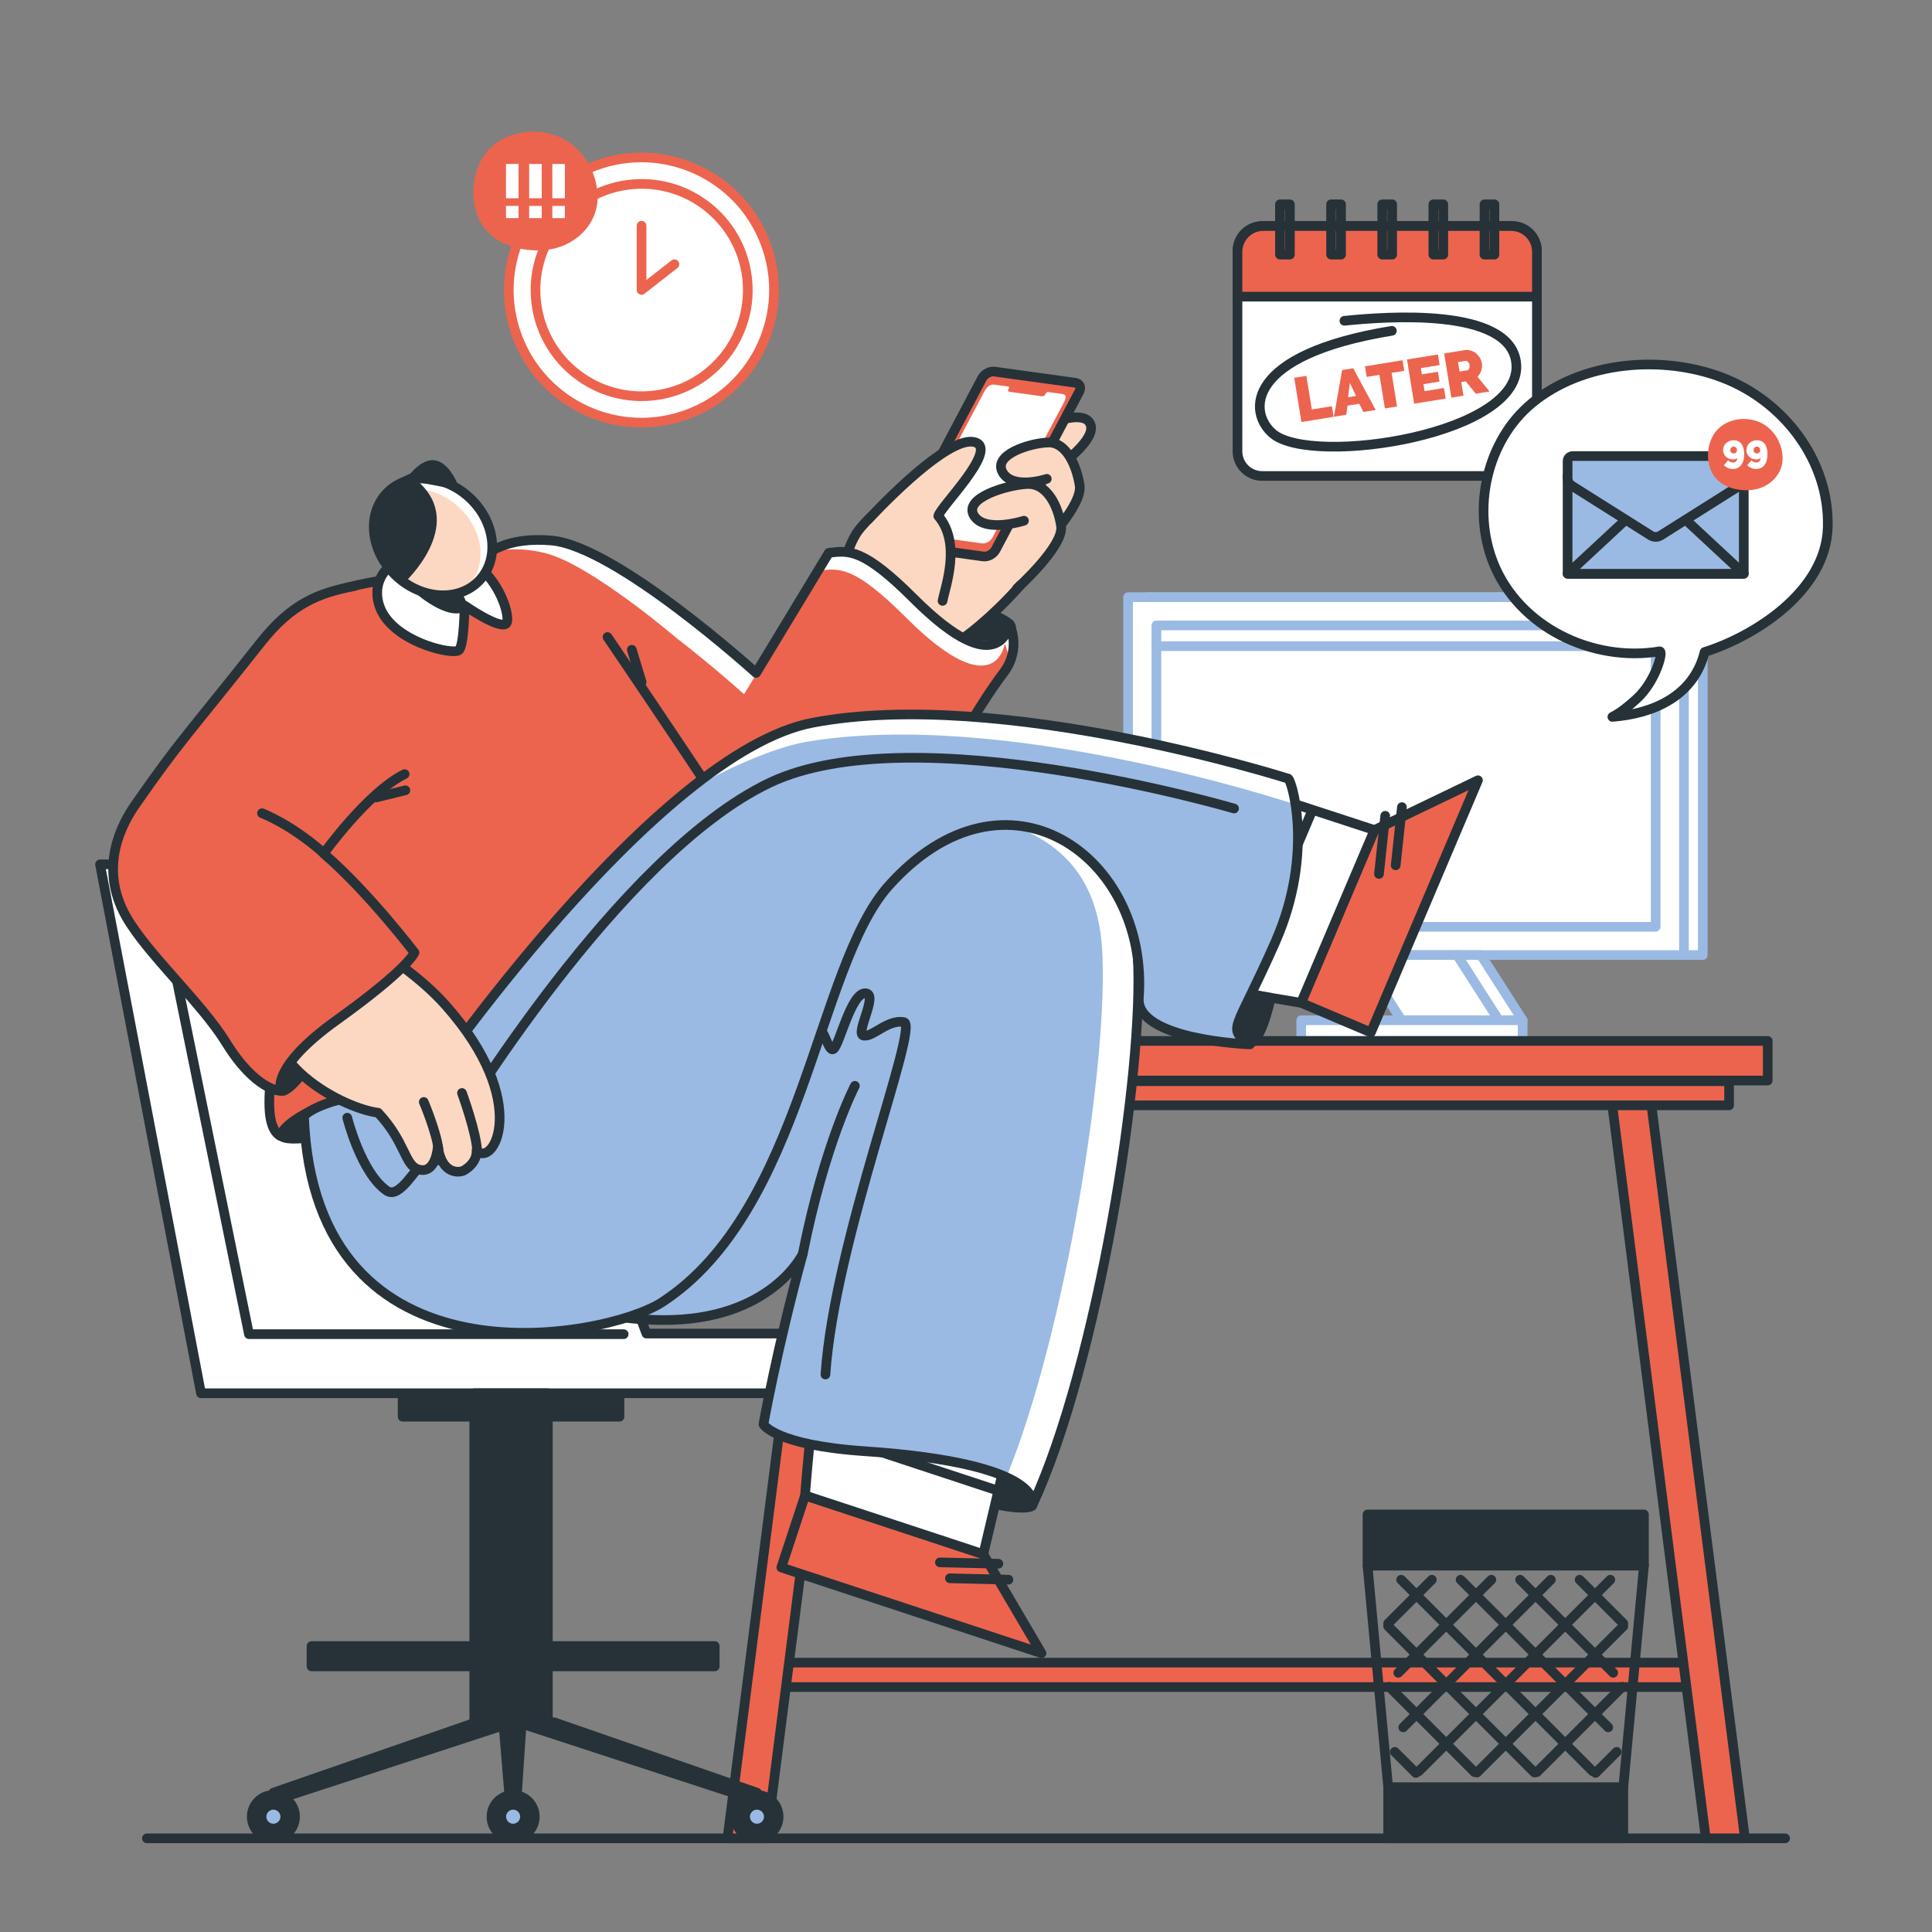 <?xml version="1.0" encoding="utf-8"?>
<!-- Generator: Adobe Illustrator 27.5.0, SVG Export Plug-In . SVG Version: 6.00 Build 0)  -->
<svg version="1.1" xmlns="http://www.w3.org/2000/svg" xmlns:xlink="http://www.w3.org/1999/xlink" x="0px" y="0px"
	 viewBox="0 0 500 500" style="enable-background:new 0 0 500 500;" xml:space="preserve">
<rect x="0" y="0" width="500" height="500" fill="#808080" stroke="none"/>
<g id="Floor">
	
		<line style="fill:none;stroke:#263238;stroke-width:2.5;stroke-linecap:round;stroke-linejoin:round;stroke-miterlimit:10;" x1="38.01" y1="475.761" x2="461.99" y2="475.761"/>
</g>
<g id="Device">
	<g>
		
			<rect x="296.815" y="154.547" style="fill:#FFFFFF;stroke:#9ABAE3;stroke-width:2.5;stroke-linecap:round;stroke-linejoin:round;stroke-miterlimit:10;" width="143.864" height="92.62"/>
		<g>
			<rect x="291.948" y="154.547" style="fill:#FFFFFF;stroke:#9ABAE3;stroke-miterlimit:10;" width="143.865" height="92.62"/>
			
				<rect x="291.948" y="154.547" style="fill:#FFFFFF;stroke:#9ABAE3;stroke-width:2.5;stroke-linecap:round;stroke-linejoin:round;stroke-miterlimit:10;" width="143.865" height="92.62"/>
		</g>
		
			<rect x="299.271" y="161.861" style="fill:#FFFFFF;stroke:#9ABAE3;stroke-width:2.5;stroke-linecap:round;stroke-linejoin:round;stroke-miterlimit:10;" width="129.218" height="77.993"/>
		<g>
			
				<polygon style="fill:#FFFFFF;stroke:#9ABAE3;stroke-width:2.5;stroke-linecap:round;stroke-linejoin:round;stroke-miterlimit:10;" points="
				394.059,264.043 362.714,264.043 351.909,247.167 383.254,247.167 			"/>
			
				<line style="fill:none;stroke:#9ABAE3;stroke-width:2.5;stroke-linecap:round;stroke-linejoin:round;stroke-miterlimit:10;" x1="377.085" y1="247.167" x2="387.89" y2="264.043"/>
		</g>
		
			<rect x="336.76" y="264.043" style="fill:#FFFFFF;stroke:#9ABAE3;stroke-width:2.5;stroke-linecap:round;stroke-linejoin:round;stroke-miterlimit:10;" width="57.298" height="5.352"/>
		
			<line style="fill:none;stroke:#9ABAE3;stroke-width:2.5;stroke-linecap:round;stroke-linejoin:round;stroke-miterlimit:10;" x1="299.271" y1="167.235" x2="423.938" y2="167.235"/>
	</g>
</g>
<g id="Table">
	<g>
		
			<rect x="199.323" y="430.289" style="fill:#EC644E;stroke:#263238;stroke-width:2.5;stroke-linecap:round;stroke-linejoin:round;stroke-miterlimit:10;" width="241.211" height="6.318"/>
		
			<rect x="182.371" y="269.395" style="fill:#EC644E;stroke:#263238;stroke-width:2.5;stroke-linecap:round;stroke-linejoin:round;stroke-miterlimit:10;" width="275.114" height="10.245"/>
		
			<rect x="192.366" y="279.816" style="fill:#EC644E;stroke:#263238;stroke-width:2.5;stroke-linecap:round;stroke-linejoin:round;stroke-miterlimit:10;" width="255.124" height="6.243"/>
		
			<polygon style="fill:#EC644E;stroke:#263238;stroke-width:2.5;stroke-linecap:round;stroke-linejoin:round;stroke-miterlimit:10;" points="
			198.403,475.761 188.27,475.761 212.468,286.059 222.6,286.059 		"/>
		
			<polygon style="fill:#EC644E;stroke:#263238;stroke-width:2.5;stroke-linecap:round;stroke-linejoin:round;stroke-miterlimit:10;" points="
			441.453,475.761 451.586,475.761 427.389,286.059 417.256,286.059 		"/>
	</g>
</g>
<g id="Calendar">
	<g>
		
			<path style="fill:#FFFFFF;stroke:#263238;stroke-width:2.5;stroke-linecap:round;stroke-linejoin:round;stroke-miterlimit:10;" d="
			M391.364,123.183h-64.72c-3.526,0-6.385-2.859-6.385-6.385V64.876c0-3.526,2.859-6.385,6.385-6.385h64.72
			c3.526,0,6.385,2.859,6.385,6.385v51.921C397.749,120.324,394.89,123.183,391.364,123.183z"/>
		
			<path style="fill:#EC644E;stroke:#263238;stroke-width:2.5;stroke-linecap:round;stroke-linejoin:round;stroke-miterlimit:10;" d="
			M397.749,65.191v11.585h-77.486V65.191c0-3.704,2.991-6.695,6.695-6.695h64.086C394.748,58.496,397.749,61.487,397.749,65.191z"/>
		<g>
			
				<rect x="331.253" y="52.877" style="fill:none;stroke:#263238;stroke-width:2.5;stroke-linecap:round;stroke-linejoin:round;stroke-miterlimit:10;" width="2.571" height="13.016"/>
			
				<rect x="344.485" y="52.877" style="fill:none;stroke:#263238;stroke-width:2.5;stroke-linecap:round;stroke-linejoin:round;stroke-miterlimit:10;" width="2.572" height="13.016"/>
			
				<rect x="357.718" y="52.877" style="fill:none;stroke:#263238;stroke-width:2.5;stroke-linecap:round;stroke-linejoin:round;stroke-miterlimit:10;" width="2.571" height="13.016"/>
			
				<rect x="370.951" y="52.877" style="fill:none;stroke:#263238;stroke-width:2.5;stroke-linecap:round;stroke-linejoin:round;stroke-miterlimit:10;" width="2.571" height="13.016"/>
			
				<rect x="384.183" y="52.877" style="fill:none;stroke:#263238;stroke-width:2.5;stroke-linecap:round;stroke-linejoin:round;stroke-miterlimit:10;" width="2.572" height="13.016"/>
		</g>
		<g>
			<path style="fill:#EC644E;" d="M336.807,109.221l-1.859-11.44l3.142-0.511l1.414,8.701l5.188-0.843l0.445,2.739L336.807,109.221z
				"/>
			<path style="fill:#EC644E;" d="M347.338,95.768l2.868-0.466l5.823,10.795l-3.19,0.519l-1.057-2.127l-3.045,0.495l-0.313,2.349
				l-3.206,0.521L347.338,95.768z M350.942,102.475l-1.591-3.38l-0.487,3.718L350.942,102.475z"/>
			<path style="fill:#EC644E;" d="M363.428,95.964l-3.287,0.534l1.414,8.7l-3.142,0.511l-1.414-8.7l-3.303,0.537l-0.445-2.739
				l9.731-1.582L363.428,95.964z"/>
			<path style="fill:#EC644E;" d="M373.694,100.414l0.445,2.739l-8.153,1.325l-1.859-11.439l8.008-1.302l0.445,2.739l-4.866,0.791
				l0.262,1.611l4.157-0.676l0.414,2.546l-4.157,0.676l0.293,1.804L373.694,100.414z"/>
			<path style="fill:#EC644E;" d="M375.605,102.915l-1.859-11.439l5.253-0.854c0.558-0.091,1.093-0.059,1.603,0.095
				c0.51,0.154,0.965,0.389,1.363,0.705c0.399,0.315,0.734,0.697,1.004,1.143c0.271,0.447,0.446,0.911,0.525,1.395
				c0.108,0.666,0.064,1.31-0.133,1.932c-0.197,0.622-0.523,1.157-0.979,1.606l3.1,3.812l-3.544,0.576l-2.585-3.185l-1.176,0.191
				l0.571,3.512L375.605,102.915z M377.731,96.153l1.982-0.322c0.193-0.031,0.356-0.168,0.487-0.41
				c0.132-0.242,0.166-0.556,0.103-0.943c-0.065-0.397-0.211-0.685-0.438-0.863c-0.227-0.178-0.438-0.251-0.631-0.22l-1.901,0.309
				L377.731,96.153z"/>
		</g>
		<path style="fill:none;stroke:#263238;stroke-width:2.5;stroke-linecap:round;stroke-linejoin:round;stroke-miterlimit:10;" d="
			M360.215,85.614c-37.878,6.159-37.365,21.146-30.747,26.661c10.21,8.509,65.542,0.162,62.884-18.651
			c-1.99-14.078-33.428-11.737-44.428-10.603"/>
	</g>
</g>
<g id="Notifications">
	<g>
		
			<path style="fill:#FFFFFF;stroke:#263238;stroke-width:2.5;stroke-linecap:round;stroke-linejoin:round;stroke-miterlimit:10;" d="
			M445.806,97.754c-15.623-5.981-36.173-4.336-49.346,6.582c-11.731,9.716-15.567,27.28-10.011,41.294
			c6.628,16.713,25.736,25.828,43.041,22.935c1.146-0.194-1,7.837-5.99,12.35c-1.959,1.772-3.919,3.439-6.221,4.613
			c10.64-0.832,21.04-5.343,23.878-16.788c12.684-3.965,31.384-15.613,31.865-32.244
			C473.529,119.219,461.586,103.782,445.806,97.754z"/>
		<g>
			<g>
				
					<path style="fill:#9ABAE3;stroke:#263238;stroke-width:2.5;stroke-linecap:round;stroke-linejoin:round;stroke-miterlimit:10;" d="
					M451.285,123.003h-2.135c-1.189,0-2.362,0.274-3.429,0.8l-17.231,11.049l-17.1-11.04c-1.071-0.532-2.251-0.809-3.447-0.809
					h-2.248v25.488h45.59V123.003z"/>
			</g>
			
				<path style="fill:#9ABAE3;stroke:#263238;stroke-width:2.5;stroke-linecap:round;stroke-linejoin:round;stroke-miterlimit:10;" d="
				M451.285,148.491h-45.591l18.002-16.73c0.73-0.615,1.654-0.951,2.608-0.951h4.37c0.954,0,1.878,0.337,2.608,0.951
				L451.285,148.491z"/>
			<g>
				
					<path style="fill:#9ABAE3;stroke:#263238;stroke-width:2.5;stroke-linecap:round;stroke-linejoin:round;stroke-miterlimit:10;" d="
					M406.818,125.728l20.389,12.852c0.784,0.494,1.782,0.494,2.566,0l20.388-12.852c0.699-0.441,1.123-1.209,1.123-2.036v-4.355
					c0-0.723-0.586-1.308-1.308-1.308h-42.973c-0.723,0-1.308,0.586-1.308,1.308v4.355
					C405.695,124.519,406.119,125.288,406.818,125.728z"/>
			</g>
		</g>
		<g>
			<g>
				<path style="fill:#EC644E;" d="M455.435,109.28c-3.386-1.487-7.839-1.078-10.694,1.636c-2.542,2.415-3.374,6.781-2.17,10.265
					c1.436,4.155,5.526,5.643,9.328,5.701c5.547,0.084,9.329-3.838,9.434-7.972C461.443,114.616,458.855,110.778,455.435,109.28z"/>
			</g>
			<g>
				<path style="fill:#FFFFFF;" d="M445.937,116.499c0-0.355,0.068-0.689,0.205-1.004c0.137-0.314,0.328-0.585,0.574-0.814
					c0.246-0.229,0.534-0.41,0.865-0.543c0.331-0.133,0.691-0.2,1.081-0.2c0.437,0,0.824,0.08,1.162,0.241
					c0.338,0.16,0.623,0.394,0.855,0.701c0.232,0.307,0.41,0.683,0.533,1.127c0.123,0.444,0.184,0.949,0.184,1.516
					c0,0.601-0.066,1.139-0.2,1.613c-0.133,0.475-0.326,0.877-0.579,1.209c-0.253,0.331-0.56,0.585-0.922,0.763
					c-0.362,0.177-0.772,0.266-1.229,0.266c-0.888,0-1.659-0.328-2.315-0.983l1.075-1.25c0.369,0.369,0.792,0.553,1.27,0.553
					c0.335,0,0.599-0.101,0.794-0.302c0.195-0.201,0.299-0.486,0.313-0.855c-0.26,0.232-0.628,0.348-1.106,0.348
					c-0.369,0-0.708-0.06-1.019-0.179c-0.311-0.119-0.58-0.287-0.809-0.502c-0.229-0.215-0.408-0.468-0.538-0.758
					C446.002,117.156,445.937,116.84,445.937,116.499z M448.661,115.567c-0.116,0-0.227,0.026-0.333,0.077
					c-0.106,0.051-0.198,0.119-0.276,0.205c-0.078,0.086-0.142,0.184-0.189,0.297c-0.048,0.113-0.072,0.23-0.072,0.353
					c0,0.239,0.085,0.442,0.256,0.609c0.171,0.167,0.375,0.251,0.615,0.251c0.239,0,0.444-0.084,0.615-0.251
					c0.17-0.167,0.256-0.37,0.256-0.609c0-0.123-0.024-0.241-0.072-0.353c-0.048-0.113-0.111-0.212-0.189-0.297
					c-0.079-0.085-0.171-0.153-0.277-0.205C448.888,115.592,448.777,115.567,448.661,115.567z"/>
				<path style="fill:#FFFFFF;" d="M451.969,116.499c0-0.355,0.068-0.689,0.205-1.004c0.136-0.314,0.328-0.585,0.574-0.814
					c0.246-0.229,0.534-0.41,0.865-0.543c0.331-0.133,0.691-0.2,1.081-0.2c0.437,0,0.824,0.08,1.162,0.241
					c0.338,0.16,0.623,0.394,0.855,0.701c0.232,0.307,0.41,0.683,0.533,1.127c0.123,0.444,0.184,0.949,0.184,1.516
					c0,0.601-0.066,1.139-0.2,1.613c-0.133,0.475-0.326,0.877-0.579,1.209c-0.253,0.331-0.56,0.585-0.922,0.763
					c-0.362,0.177-0.772,0.266-1.229,0.266c-0.888,0-1.659-0.328-2.315-0.983l1.075-1.25c0.369,0.369,0.792,0.553,1.27,0.553
					c0.334,0,0.599-0.101,0.794-0.302c0.195-0.201,0.299-0.486,0.313-0.855c-0.26,0.232-0.629,0.348-1.106,0.348
					c-0.369,0-0.708-0.06-1.019-0.179c-0.311-0.119-0.58-0.287-0.809-0.502c-0.229-0.215-0.408-0.468-0.538-0.758
					C452.034,117.156,451.969,116.84,451.969,116.499z M454.694,115.567c-0.116,0-0.227,0.026-0.333,0.077
					c-0.106,0.051-0.198,0.119-0.277,0.205c-0.078,0.086-0.142,0.184-0.189,0.297c-0.048,0.113-0.072,0.23-0.072,0.353
					c0,0.239,0.085,0.442,0.256,0.609c0.171,0.167,0.375,0.251,0.615,0.251c0.239,0,0.444-0.084,0.614-0.251
					c0.171-0.167,0.256-0.37,0.256-0.609c0-0.123-0.024-0.241-0.072-0.353c-0.048-0.113-0.111-0.212-0.189-0.297
					c-0.079-0.085-0.171-0.153-0.276-0.205C454.921,115.592,454.809,115.567,454.694,115.567z"/>
			</g>
		</g>
	</g>
</g>
<g id="Clock">
	<g>
		<g>
			
				<ellipse transform="matrix(0.935 -0.354 0.354 0.935 -15.811 63.687)" style="fill:#FFFFFF;stroke:#EC644E;stroke-width:2.5;stroke-linecap:round;stroke-linejoin:round;stroke-miterlimit:10;" cx="166.035" cy="75.025" rx="34.317" ry="34.317"/>
			
				<ellipse transform="matrix(0.997 -0.08 0.08 0.997 -5.48 13.552)" style="fill:#FFFFFF;stroke:#EC644E;stroke-width:2.5;stroke-linecap:round;stroke-linejoin:round;stroke-miterlimit:10;" cx="166.035" cy="75.025" rx="27.465" ry="27.465"/>
			
				<polyline style="fill:none;stroke:#EC644E;stroke-width:2.5;stroke-linecap:round;stroke-linejoin:round;stroke-miterlimit:10;" points="
				166.035,58.42 166.035,75.025 174.543,68.387 			"/>
		</g>
		<g>
			<g>
				<path style="fill:#EC644E;" d="M144.822,35.488c-5.64-2.477-13.058-1.795-17.813,2.725c-4.235,4.023-5.62,11.296-3.614,17.099
					c2.393,6.921,9.204,9.401,15.537,9.497c9.24,0.141,15.541-6.393,15.714-13.279C154.829,44.376,150.518,37.984,144.822,35.488z"
					/>
			</g>
			<g>
				<g>
					<path style="fill:#FFFFFF;" d="M130.947,51.311v-8.876h3.253v8.876H130.947z M130.947,56.447v-3.15h3.253v3.15H130.947z"/>
				</g>
				<g>
					<path style="fill:#FFFFFF;" d="M136.944,51.311v-8.876h3.253v8.876H136.944z M136.944,56.447v-3.15h3.253v3.15H136.944z"/>
				</g>
				<g>
					<path style="fill:#FFFFFF;" d="M142.941,51.311v-8.876h3.253v8.876H142.941z M142.941,56.447v-3.15h3.253v3.15H142.941z"/>
				</g>
			</g>
		</g>
	</g>
</g>
<g id="Trash_bin">
	<g>
		
			<rect x="353.913" y="391.938" style="fill:#263238;stroke:#263238;stroke-width:2.5;stroke-linecap:round;stroke-linejoin:round;stroke-miterlimit:10;" width="71.538" height="13.25"/>
		
			<rect x="359.255" y="462.511" style="fill:#263238;stroke:#263238;stroke-width:2.5;stroke-linecap:round;stroke-linejoin:round;stroke-miterlimit:10;" width="60.854" height="13.25"/>
		
			<line style="fill:none;stroke:#263238;stroke-width:2.5;stroke-linecap:round;stroke-linejoin:round;stroke-miterlimit:10;" x1="353.913" y1="405.188" x2="359.255" y2="462.511"/>
		
			<line style="fill:none;stroke:#263238;stroke-width:2.5;stroke-linecap:round;stroke-linejoin:round;stroke-miterlimit:10;" x1="425.451" y1="405.188" x2="420.109" y2="462.511"/>
		<g>
			
				<line style="fill:none;stroke:#263238;stroke-width:2.5;stroke-linecap:round;stroke-linejoin:round;stroke-miterlimit:10;" x1="359.255" y1="420.138" x2="370.562" y2="408.831"/>
			
				<line style="fill:none;stroke:#263238;stroke-width:2.5;stroke-linecap:round;stroke-linejoin:round;stroke-miterlimit:10;" x1="361.873" y1="432.918" x2="385.959" y2="408.831"/>
			
				<line style="fill:none;stroke:#263238;stroke-width:2.5;stroke-linecap:round;stroke-linejoin:round;stroke-miterlimit:10;" x1="363.152" y1="447.036" x2="401.357" y2="408.831"/>
			
				<line style="fill:none;stroke:#263238;stroke-width:2.5;stroke-linecap:round;stroke-linejoin:round;stroke-miterlimit:10;" x1="367.17" y1="458.416" x2="416.754" y2="408.831"/>
			
				<line style="fill:none;stroke:#263238;stroke-width:2.5;stroke-linecap:round;stroke-linejoin:round;stroke-miterlimit:10;" x1="382.254" y1="458.729" x2="420.109" y2="420.875"/>
			
				<line style="fill:none;stroke:#263238;stroke-width:2.5;stroke-linecap:round;stroke-linejoin:round;stroke-miterlimit:10;" x1="397.749" y1="458.632" x2="419.839" y2="436.542"/>
			
				<line style="fill:none;stroke:#263238;stroke-width:2.5;stroke-linecap:round;stroke-linejoin:round;stroke-miterlimit:10;" x1="412.939" y1="458.84" x2="418.399" y2="453.379"/>
			
				<line style="fill:none;stroke:#263238;stroke-width:2.5;stroke-linecap:round;stroke-linejoin:round;stroke-miterlimit:10;" x1="420.109" y1="420.138" x2="408.802" y2="408.831"/>
			
				<line style="fill:none;stroke:#263238;stroke-width:2.5;stroke-linecap:round;stroke-linejoin:round;stroke-miterlimit:10;" x1="417.491" y1="432.918" x2="393.405" y2="408.831"/>
			
				<line style="fill:none;stroke:#263238;stroke-width:2.5;stroke-linecap:round;stroke-linejoin:round;stroke-miterlimit:10;" x1="416.212" y1="447.036" x2="378.007" y2="408.831"/>
			
				<line style="fill:none;stroke:#263238;stroke-width:2.5;stroke-linecap:round;stroke-linejoin:round;stroke-miterlimit:10;" x1="412.194" y1="458.416" x2="362.609" y2="408.831"/>
			
				<line style="fill:none;stroke:#263238;stroke-width:2.5;stroke-linecap:round;stroke-linejoin:round;stroke-miterlimit:10;" x1="397.109" y1="458.729" x2="359.255" y2="420.875"/>
			
				<line style="fill:none;stroke:#263238;stroke-width:2.5;stroke-linecap:round;stroke-linejoin:round;stroke-miterlimit:10;" x1="381.615" y1="458.632" x2="359.525" y2="436.542"/>
			
				<line style="fill:none;stroke:#263238;stroke-width:2.5;stroke-linecap:round;stroke-linejoin:round;stroke-miterlimit:10;" x1="366.425" y1="458.84" x2="360.964" y2="453.379"/>
		</g>
	</g>
</g>
<g id="Character_00000016773388175577546250000010466079365547329455_">
	<g>
		<g>
			<g>
				<polygon style="fill:#FFFFFF;" points="25.887,223.69 121.756,223.69 167.293,345.122 238.323,345.122 238.323,360.575 
					52.015,360.575 				"/>
				<g>
					<polygon style="fill:#FFFFFF;" points="121.752,223.688 167.292,345.12 158.706,345.12 113.166,223.688 					"/>
					<rect x="229.732" y="345.12" style="fill:#FFFFFF;" width="8.586" height="15.452"/>
				</g>
				
					<polygon style="fill:none;stroke:#263238;stroke-width:2.5;stroke-linecap:round;stroke-linejoin:round;stroke-miterlimit:10;" points="
					25.887,223.69 121.756,223.69 167.293,345.122 238.323,345.122 238.323,360.575 52.015,360.575 				"/>
				
					<polyline style="fill:none;stroke:#263238;stroke-width:2.5;stroke-linecap:round;stroke-linejoin:round;stroke-miterlimit:10;" points="
					161.406,345.283 64.431,345.283 41.944,234.96 				"/>
			</g>
			<g>
				
					<rect x="104.202" y="360.744" style="fill:#263238;stroke:#263238;stroke-width:2.5;stroke-linecap:round;stroke-linejoin:round;stroke-miterlimit:10;" width="56.12" height="5.901"/>
				<g>
					
						<rect x="122.738" y="360.575" style="fill:#263238;stroke:#263238;stroke-width:2.5;stroke-linecap:round;stroke-linejoin:round;stroke-miterlimit:10;" width="19.048" height="85.142"/>
					
						<polygon style="fill:#263238;stroke:#263238;stroke-width:2.5;stroke-linecap:round;stroke-linejoin:round;stroke-miterlimit:10;" points="
						123.271,445.717 70.754,463.94 72.447,465.445 132.795,445.717 					"/>
					<g>
						
							<path style="fill:#263238;stroke:#263238;stroke-width:2.5;stroke-linecap:round;stroke-linejoin:round;stroke-miterlimit:10;" d="
							M76.358,470.158c0,3.095-2.509,5.604-5.604,5.604c-3.095,0-5.604-2.509-5.604-5.604c0-3.095,2.509-5.604,5.604-5.604
							C73.849,464.554,76.358,467.063,76.358,470.158z"/>
						
							<path style="fill:#9ABAE3;stroke:#263238;stroke-width:2.5;stroke-linecap:round;stroke-linejoin:round;stroke-miterlimit:10;" d="
							M73.821,470.158c0,1.694-1.373,3.067-3.067,3.067c-1.694,0-3.067-1.373-3.067-3.067c0-1.694,1.373-3.067,3.067-3.067
							C72.448,467.091,73.821,468.464,73.821,470.158z"/>
					</g>
					
						<polygon style="fill:#263238;stroke:#263238;stroke-width:2.5;stroke-linecap:round;stroke-linejoin:round;stroke-miterlimit:10;" points="
						143.386,445.717 195.903,463.94 194.21,465.445 133.862,445.717 					"/>
					
						<polygon style="fill:#263238;stroke:#263238;stroke-width:2.5;stroke-linecap:round;stroke-linejoin:round;stroke-miterlimit:10;" points="
						135.021,445.717 133.711,465.445 131.879,465.445 130.258,445.717 					"/>
					<g>
						
							<path style="fill:#263238;stroke:#263238;stroke-width:2.5;stroke-linecap:round;stroke-linejoin:round;stroke-miterlimit:10;" d="
							M190.299,470.158c0,3.095,2.509,5.604,5.604,5.604c3.095,0,5.604-2.509,5.604-5.604c0-3.095-2.509-5.604-5.604-5.604
							C192.809,464.554,190.299,467.063,190.299,470.158z"/>
						
							<path style="fill:#9ABAE3;stroke:#263238;stroke-width:2.5;stroke-linecap:round;stroke-linejoin:round;stroke-miterlimit:10;" d="
							M192.836,470.158c0,1.694,1.373,3.067,3.067,3.067c1.694,0,3.067-1.373,3.067-3.067c0-1.694-1.373-3.067-3.067-3.067
							C194.209,467.091,192.836,468.464,192.836,470.158z"/>
					</g>
					<g>
						
							<path style="fill:#263238;stroke:#263238;stroke-width:2.5;stroke-linecap:round;stroke-linejoin:round;stroke-miterlimit:10;" d="
							M127.191,470.158c0,3.095,2.509,5.604,5.604,5.604s5.604-2.509,5.604-5.604c0-3.095-2.509-5.604-5.604-5.604
							S127.191,467.063,127.191,470.158z"/>
						
							<path style="fill:#9ABAE3;stroke:#263238;stroke-width:2.5;stroke-linecap:round;stroke-linejoin:round;stroke-miterlimit:10;" d="
							M129.728,470.158c0,1.694,1.373,3.067,3.067,3.067c1.694,0,3.067-1.373,3.067-3.067c0-1.694-1.373-3.067-3.067-3.067
							C131.101,467.091,129.728,468.464,129.728,470.158z"/>
					</g>
					
						<rect x="80.62" y="425.997" style="fill:#263238;stroke:#263238;stroke-width:2.5;stroke-linecap:round;stroke-linejoin:round;stroke-miterlimit:10;" width="104.351" height="5.26"/>
				</g>
			</g>
		</g>
		<g>
			<g>
				
					<path style="fill:#FCD8C3;stroke:#263238;stroke-width:2.5;stroke-linecap:round;stroke-linejoin:round;stroke-miterlimit:10;" d="
					M281.789,109.118c5.485,6.795-29.205,25.14-29.205,25.14l-12.482-8.555C240.102,125.702,276.672,102.778,281.789,109.118z"/>
				<g>
					
						<path style="fill:#FCD8C3;stroke:#263238;stroke-width:2.5;stroke-linecap:round;stroke-linejoin:round;stroke-miterlimit:10;" d="
						M246.482,166.466c1.819,1.084,28.126-21.545,25.477-31.077c-1.849-6.654-24.782-15.52-28.12-12.852
						c-4.386,3.506-14.608,5.819-21.544,14.591c-4.052,5.124-5.853,18.138-5.853,18.138L246.482,166.466z"/>
				</g>
				<g>
					<g>
						
							<path style="fill:#EC644E;stroke:#263238;stroke-width:2.5;stroke-linecap:round;stroke-linejoin:round;stroke-miterlimit:10;" d="
							M254.155,97.916l-21.613,40.869c-0.594,1.124-0.129,2.175,1.039,2.337l20.904,2.89c1.167,0.161,2.6-0.627,3.195-1.751
							l21.613-40.869c0.597-1.129,0.134-2.174-1.033-2.336l-20.904-2.89C256.188,96.004,254.752,96.787,254.155,97.916z"/>
						<path style="fill:#FFFFFF;" d="M254.694,101.432l-18.41,34.811c-0.52,0.983-0.166,1.887,0.791,2.019l17.108,2.365
							c0.959,0.133,2.156-0.557,2.676-1.54l18.41-34.811c1.06-2.004,0.335-2.21-0.623-2.342l-3.428-0.474
							c-0.199-0.027-0.476,0.165-0.617,0.432l-0.061,0.115c-0.33,0.624-0.69,0.576-1.132,0.515l-7.924-1.096
							c-0.446-0.062-0.802-0.113-0.472-0.737l0.061-0.115c0.141-0.266,0.094-0.504-0.108-0.532l-3.427-0.474
							C256.581,99.437,255.665,99.596,254.694,101.432z"/>
					</g>
				</g>
				
					<path style="fill:#FCD8C3;stroke:#263238;stroke-width:2.5;stroke-linecap:round;stroke-linejoin:round;stroke-miterlimit:10;" d="
					M269.856,141.245c0,0,10.342-10.493,9.558-15.606c-0.784-5.112-3.478-11.229-8.088-11.125c-4.61,0.104-14.48,3.115-11.846,7.731
					c2.634,4.616,11.429,1.676,11.429,1.676"/>
				
					<path style="fill:#FCD8C3;stroke:#263238;stroke-width:2.5;stroke-linecap:round;stroke-linejoin:round;stroke-miterlimit:10;" d="
					M263.224,152.261c0,0,12.103-10.927,11.385-16.056c-0.719-5.128-3.575-11.205-8.817-10.945
					c-5.241,0.259-16.558,3.627-13.72,8.192c2.837,4.566,12.93,1.306,12.93,1.306"/>
			</g>
			<g>
				<g>
					<path style="fill:#EC644E;" d="M185.193,178.224c0,0,5.01,0.47,9.517-6.089"/>
				</g>
				<g>
					<path style="fill:#EC644E;" d="M122.446,146.861c3.303-4.214,9.036-7.921,20.245-6.981
						c16.748,1.404,52.991,34.272,52.991,34.272l18.814-31.077c5.225-0.648,8.96-1.173,22.027,11.873
						c22.492,22.457,24.706,6.504,24.706,6.504s3.218,6.378-1.452,12.578c-13.805,18.328-25.064,46.873-32.259,52.709
						c-10.92,8.857-23.223,8.89-27.093,8.22c-13.432-2.325-35.065-22.695-46.364-31.203
						C135.834,190.03,107.368,166.098,122.446,146.861z"/>
					<path style="fill:#FFFFFF;" d="M261.128,171.846c-0.024-3.073-1.112-5.248-1.112-5.248s-2.284,16.42-25.435-6.68
						c-13.446-13.438-17.287-12.906-22.672-12.224l-19.343,31.979c0,0-7.629-6.917-17.578-14.624l-0.02-0.009
						c-0.672-0.577-22.227-18.893-33.686-21.85c-5.912-1.524-10.928-1.106-14.429-0.325c3.501-2.219,8.497-3.602,15.839-2.984
						c16.746,1.401,52.992,34.281,52.992,34.281l18.81-31.092c5.228-0.639,8.97-1.179,22.034,11.882
						c22.487,22.444,24.702,6.499,24.702,6.499S263.735,166.414,261.128,171.846z"/>
					
						<path style="fill:none;stroke:#263238;stroke-width:2.5;stroke-linecap:round;stroke-linejoin:round;stroke-miterlimit:10;" d="
						M122.446,146.861c3.303-4.214,9.036-7.921,20.245-6.981c16.748,1.404,52.991,34.272,52.991,34.272l18.814-31.077
						c5.225-0.648,8.96-1.173,22.027,11.873c22.492,22.457,24.706,6.504,24.706,6.504s3.218,6.378-1.452,12.578
						c-13.805,18.328-25.064,46.873-32.259,52.709c-10.92,8.857-23.223,8.89-27.093,8.22c-13.432-2.325-35.065-22.695-46.364-31.203
						C135.834,190.03,107.368,166.098,122.446,146.861z"/>
					<path style="fill:#263238;" d="M262.792,162.839c1.088-2.732-5.758-5.006-5.758-5.006l-6.443,7.089
						C250.591,164.922,260.772,167.914,262.792,162.839z"/>
				</g>
			</g>
			<g>
				<g>
					<g>
						
							<path style="fill:#EC644E;stroke:#263238;stroke-width:2.5;stroke-linecap:round;stroke-linejoin:round;stroke-miterlimit:10;" d="
							M128.06,142.16c-7.332,2.343-6.924,3.509-17.149,5.812c-14.506,3.267-27.853,2.659-38.686,14.312
							c-17.769,19.116-5.827,52.915-0.199,81.159c3.38,16.962-7.154,46.135,0.56,50.565c0,0,0.21-4.153,15.14-9.601
							c10.252-3.741,31.551-7.938,61.674-16.394c33.369-9.367,47.544-29.154,51.219-27.813c0,0,4.409-0.637-2.101-12.717
							c-4.839-8.98-41.298-62.621-41.298-62.621"/>
					</g>
				</g>
				<path style="fill:#263238;" d="M71.866,294.023c-0.407,3.001,8.43,1.596,8.43,1.596l-0.382-7.545
					C79.913,288.074,72.145,291.968,71.866,294.023z"/>
				<g>
					
						<line style="fill:none;stroke:#263238;stroke-width:2.5;stroke-linecap:round;stroke-linejoin:round;stroke-miterlimit:10;" x1="163.513" y1="168.165" x2="166.055" y2="176.542"/>
				</g>
			</g>
			<path style="fill:#263238;" d="M200.62,240.2c-2.424-0.639-8.191,3.318-8.191,3.318l2.712,4.302
				C195.141,247.82,202.904,240.802,200.62,240.2z"/>
			<g>
				<g>
					<g>
						<g>
							
								<polygon style="fill:#EC644E;stroke:#263238;stroke-width:2.5;stroke-linecap:round;stroke-linejoin:round;stroke-miterlimit:10;" points="
								208.347,387.02 202.205,405.659 269.539,427.847 254.479,402.222 							"/>
						</g>
						<g>
							
								<path style="fill:#FFFFFF;stroke:#263238;stroke-width:2.5;stroke-linecap:round;stroke-linejoin:round;stroke-miterlimit:10;" d="
								M260.117,378.419l-5.637,23.802l-46.137-15.203c0,0,0.765-10.49,2.304-24.034L260.117,378.419z"/>
							
								<line style="fill:none;stroke:#263238;stroke-width:2.5;stroke-linecap:round;stroke-linejoin:round;stroke-miterlimit:10;" x1="217.102" y1="372.212" x2="258.206" y2="385.757"/>
						</g>
						
							<line style="fill:none;stroke:#263238;stroke-width:2.5;stroke-linecap:round;stroke-linejoin:round;stroke-miterlimit:10;" x1="243.249" y1="404.338" x2="258.385" y2="404.695"/>
						
							<line style="fill:none;stroke:#263238;stroke-width:2.5;stroke-linecap:round;stroke-linejoin:round;stroke-miterlimit:10;" x1="245.844" y1="408.462" x2="260.981" y2="408.819"/>
					</g>
					<path style="fill:#263238;" d="M268.355,389.263c0.845,4.131-11.552,1.147-11.552,1.147l2.612-7.901
						C259.415,382.509,267.632,385.727,268.355,389.263z"/>
					<path style="fill:#9ABAE3;" d="M114.507,311.489l48.462-71.527c0,0,19.587,5.255,26.076,4.066
						c6.641-1.217,40.356-37.739,62.774-33.586c18.215,3.374,40.799,7.528,42.604,36.818
						c1.832,29.741-10.419,106.202-27.248,142.304c0,0,3.966-10.78-43.427-13.996c-23.245-1.577-26.172-6.951-26.172-6.951
						s4.294-20.136,10.969-44.614c0,0-9.002,17.796-37.036,17.624C128.902,341.363,114.507,311.489,114.507,311.489z"/>
					<path style="fill:#FFFFFF;" d="M267.179,389.56c0,0,1.329-3.607-6.732-7.263c15.54-37.911,26.52-108.381,24.781-136.648
						c-1.585-25.711-19.176-32.048-35.779-35.504c0.811,0.051,1.594,0.148,2.368,0.293c18.217,3.377,40.799,7.525,42.609,36.815
						C296.258,276.997,284.002,353.463,267.179,389.56z"/>
					
						<path style="fill:none;stroke:#263238;stroke-width:2.5;stroke-linecap:round;stroke-linejoin:round;stroke-miterlimit:10;" d="
						M114.507,311.489l48.462-71.527c0,0,19.587,5.255,26.076,4.066c6.641-1.217,40.356-37.739,62.774-33.586
						c18.215,3.374,40.799,7.528,42.604,36.818c1.832,29.741-10.419,106.202-27.248,142.304c0,0,3.966-10.78-43.427-13.996
						c-23.245-1.577-26.172-6.951-26.172-6.951s3.497-19.608,10.171-44.087c0,0-8.204,17.268-36.239,17.096
						C128.902,341.363,114.507,311.489,114.507,311.489z"/>
					
						<path style="fill:none;stroke:#263238;stroke-width:2.5;stroke-linecap:round;stroke-linejoin:round;stroke-miterlimit:10;" d="
						M207.746,324.528c5.684-28.592,13.503-43.515,13.503-43.515"/>
					
						<path style="fill:none;stroke:#263238;stroke-width:2.5;stroke-linecap:round;stroke-linejoin:round;stroke-miterlimit:10;" d="
						M128.546,301.661c0,0,18.248,23.754,41.786,18.591c20.181-4.427,36.942-54.067,39.949-54.872
						c3.008-0.805,3.923,7.291,5.463,6.085c1.54-1.206,4.516-14.456,8.166-14.416c3.65,0.04-2.795,10.553-0.396,10.971
						c2.399,0.418,6.203-4.238,10.398-3.506c4.195,0.732-17.936,56.384-20.291,91.215"/>
				</g>
				<g>
					<g>
						<g>
							
								<polygon style="fill:#EC644E;stroke:#263238;stroke-width:2.5;stroke-linecap:round;stroke-linejoin:round;stroke-miterlimit:10;" points="
								336.721,259.523 354.786,267.193 382.492,201.935 355.704,214.814 							"/>
						</g>
						<g>
							
								<path style="fill:#FFFFFF;stroke:#263238;stroke-width:2.5;stroke-linecap:round;stroke-linejoin:round;stroke-miterlimit:10;" d="
								M332.452,207.218l23.251,7.595l-18.984,44.714c0,0-10.39-1.634-23.759-4.293L332.452,207.218z"/>
							
								<line style="fill:none;stroke:#263238;stroke-width:2.5;stroke-linecap:round;stroke-linejoin:round;stroke-miterlimit:10;" x1="322.692" y1="249.569" x2="339.606" y2="209.732"/>
						</g>
						
							<line style="fill:none;stroke:#263238;stroke-width:2.5;stroke-linecap:round;stroke-linejoin:round;stroke-miterlimit:10;" x1="356.88" y1="226.182" x2="358.493" y2="211.127"/>
						
							<line style="fill:none;stroke:#263238;stroke-width:2.5;stroke-linecap:round;stroke-linejoin:round;stroke-miterlimit:10;" x1="361.205" y1="223.938" x2="362.819" y2="208.883"/>
					</g>
					<path style="fill:#263238;" d="M329.827,259.589c0,0-2.512,11.625-6.078,11.446c-1.587-0.08-3.537-2.934-1.794-13.338
						L329.827,259.589z"/>
					
						<path style="fill:none;stroke:#FFFFFF;stroke-width:2.5;stroke-linecap:round;stroke-linejoin:round;stroke-miterlimit:10;" d="
						M127.497,222.92"/>
					<g>
						<path style="fill:#9ABAE3;" d="M109.979,281.464c-27.283,1.602-31.309,7.393-31.309,7.393
							c2.672,72.107,78.238,57.574,92.69,48.149c36.544-23.833,39.9-86.8,58.594-107.726c30.426-34.06,67.463-7.646,64.774,28.975
							c-0.805,10.964,28.745,12.029,28.745,12.029c-6.03-4.504-3.899-2.736,6.603-26.54c10.362-23.488,3.883-42.974,3.211-42.261
							c0,0-74.289-23.67-122.923-14.456C169.474,194.772,109.979,281.464,109.979,281.464z"/>
						<path style="fill:#FFFFFF;" d="M335.265,208.191c-3.421-1.073-75.662-24.873-126.698-16.184
							c-8.39,1.428-23.625,7.978-32.86,14.462c11.894-9.927,23.917-17.414,34.652-19.447
							c48.634-9.212,122.924,14.456,122.924,14.456C333.554,201.187,334.597,202.983,335.265,208.191z"/>
						
							<path style="fill:none;stroke:#263238;stroke-width:2.5;stroke-linecap:round;stroke-linejoin:round;stroke-miterlimit:10;" d="
							M109.979,281.464c-27.283,1.602-31.309,7.393-31.309,7.393c2.672,72.107,78.238,57.574,92.69,48.149
							c36.544-23.833,39.9-86.8,58.594-107.726c30.426-34.06,67.463-7.646,64.774,28.975c-0.805,10.964,28.745,12.029,28.745,12.029
							c-6.03-4.504-3.899-2.736,6.603-26.54c10.362-23.488,3.883-42.974,3.211-42.261c0,0-74.289-23.67-122.923-14.456
							C169.474,194.772,109.979,281.464,109.979,281.464z"/>
					</g>
					
						<path style="fill:none;stroke:#263238;stroke-width:2.5;stroke-linecap:round;stroke-linejoin:round;stroke-miterlimit:10;" d="
						M89.868,289.259c0,0,3.587,14.365,10.251,18.913c3.286,2.243,7.453-6.151,9.28-6.905c1.827-0.754,7.831-1.233,8.795-3.95
						c0.964-2.717-2.192-3.531-1.166-4.688c1.026-1.156,42.807-71.243,82.114-90.027c37.266-17.809,120.232,6.644,120.232,6.644"/>
				</g>
			</g>
			<g>
				<g>
					<g>
						
							<path style="fill:#FCD8C3;stroke:#263238;stroke-width:2.5;stroke-linecap:round;stroke-linejoin:round;stroke-miterlimit:10;" d="
							M98.431,245.799c1.79,1.747,10.349,6.965,16.932,14.395c22.345,25.222,12.151,42.223,7.96,37.521c0,0,0.453,3.027-3.29,5.207
							c-0.845,0.492-5.684,1.409-6.718-6.284c0,0-0.4,7.377-5.017,6.011c-3.639-1.076-3.302-7.058-10.446-14.675
							c-5.131-0.649-13.94-4.501-20.101-10.236c-2.273-2.116-7.406-7.981-6.774-7.399C69.787,269.181,84.265,245.505,98.431,245.799
							z"/>
						
							<path style="fill:none;stroke:#263238;stroke-width:2.5;stroke-linecap:round;stroke-linejoin:round;stroke-miterlimit:10;" d="
							M113.455,297.318c-0.56-4.512-3.784-12.133-3.784-12.133"/>
						
							<path style="fill:none;stroke:#263238;stroke-width:2.5;stroke-linecap:round;stroke-linejoin:round;stroke-miterlimit:10;" d="
							M123.486,298.066c-0.082-4.692-3.927-15.203-3.927-15.203"/>
					</g>
				</g>
				
					<path style="fill:#EC644E;stroke:#263238;stroke-width:2.5;stroke-linecap:round;stroke-linejoin:round;stroke-miterlimit:10;" d="
					M104.72,200.338c-9.574,4.685-20.948,20.564-20.948,20.564c11.465,9.837,23.498,25.636,23.498,25.636
					s-1.466,4.076-20.183,17.483c-17.274,12.375-14.397,18.302-14.397,18.302s-6.379,0.141-14.213-12.54
					c-6.372-10.314-20.337-22.94-25.771-32.454c-7.45-13.042-0.915-24.448,2.351-29.135c11.691-16.776,12.858-17.203,32.437-41.936
					c8.093-10.224,15.068-12.792,24.177-14.574"/>
				<path style="fill:none;stroke:#263238;stroke-width:2.5;stroke-linecap:round;stroke-linejoin:round;stroke-miterlimit:10;" d="
					M67.802,210.462c0,0,7.273,2.694,15.839,10.215"/>
				<path style="fill:#263238;" d="M72.194,283.046c1.861,2.477,7.15-4.651,7.15-4.651l-4.429-4.351
					C74.914,274.044,70.642,280.98,72.194,283.046z"/>
				
					<line style="fill:none;stroke:#263238;stroke-width:2.5;stroke-linecap:round;stroke-linejoin:round;stroke-miterlimit:10;" x1="97.339" y1="206.383" x2="104.906" y2="204.525"/>
			</g>
			
				<path style="fill:#FFFFFF;stroke:#263238;stroke-width:2.5;stroke-linecap:round;stroke-linejoin:round;stroke-miterlimit:10;" d="
				M108.48,143.107c-11.966,2.522-12.31,11.044-9.194,16.007c4.763,7.586,18.049,10.356,19.452,9.17
				c1.403-1.186,1.501-11.567,1.501-11.567s8.672,6.046,10.698,4.745C132.965,160.162,126.849,139.236,108.48,143.107z"/>
			<g>
				<path style="fill:#263238;" d="M118.401,152.007c0,0,4.548,5.469,1.27,6.514c-5.14,1.64-13.226-5.953-13.226-5.953
					L118.401,152.007z"/>
				<g>
					<g>
						<path style="fill:#FCD8C3;" d="M102.68,149.157c-6.695-6.155-7.921-15.716-2.737-21.355c5.184-5.64,14.814-5.223,21.51,0.932
							c6.696,6.154,7.921,15.715,2.737,21.355C119.006,155.728,109.376,155.311,102.68,149.157z"/>
						<path style="fill:#FFFFFF;" d="M124.19,150.089c-1.448,1.573-3.245,2.679-5.228,3.309c0.86-0.531,1.648-1.178,2.356-1.943
							c4.911-5.349,3.75-14.411-2.597-20.249c-6.352-5.836-15.48-6.228-20.393-0.884c-0.123,0.136-0.249,0.275-0.362,0.417
							c0.5-1.058,1.159-2.05,1.978-2.939c5.183-5.636,14.814-5.221,21.51,0.933C128.151,134.888,129.376,144.446,124.19,150.089z"/>
						
							<path style="fill:none;stroke:#263238;stroke-width:2.5;stroke-linecap:round;stroke-linejoin:round;stroke-miterlimit:10;" d="
							M102.68,149.157c-6.695-6.155-7.921-15.716-2.737-21.355c5.184-5.64,14.814-5.223,21.51,0.932
							c6.696,6.154,7.921,15.715,2.737,21.355C119.006,155.728,109.376,155.311,102.68,149.157z"/>
					</g>
					<path style="fill:#263238;" d="M104.678,150.773c0,0,15.977-14.711,3.776-25.925l10.586,1.991c0,0-4.39-14.058-12.812-4.287
						c0,0-9.752,3.607-10.284,12.017C95.178,146.688,104.678,150.773,104.678,150.773z"/>
				</g>
			</g>
		</g>
	</g>
	<path style="fill:#FCD8C3;stroke:#263238;stroke-width:2.5;stroke-linecap:round;stroke-linejoin:round;stroke-miterlimit:10;" d="
		M224.896,134.257c7.466-7.938,21.934-21.847,27.636-19.744c5.702,2.104-9.362,16.827-9.702,19.04
		c6.043,7.09,1.787,18.298,1.106,21.957"/>
</g>
</svg>
